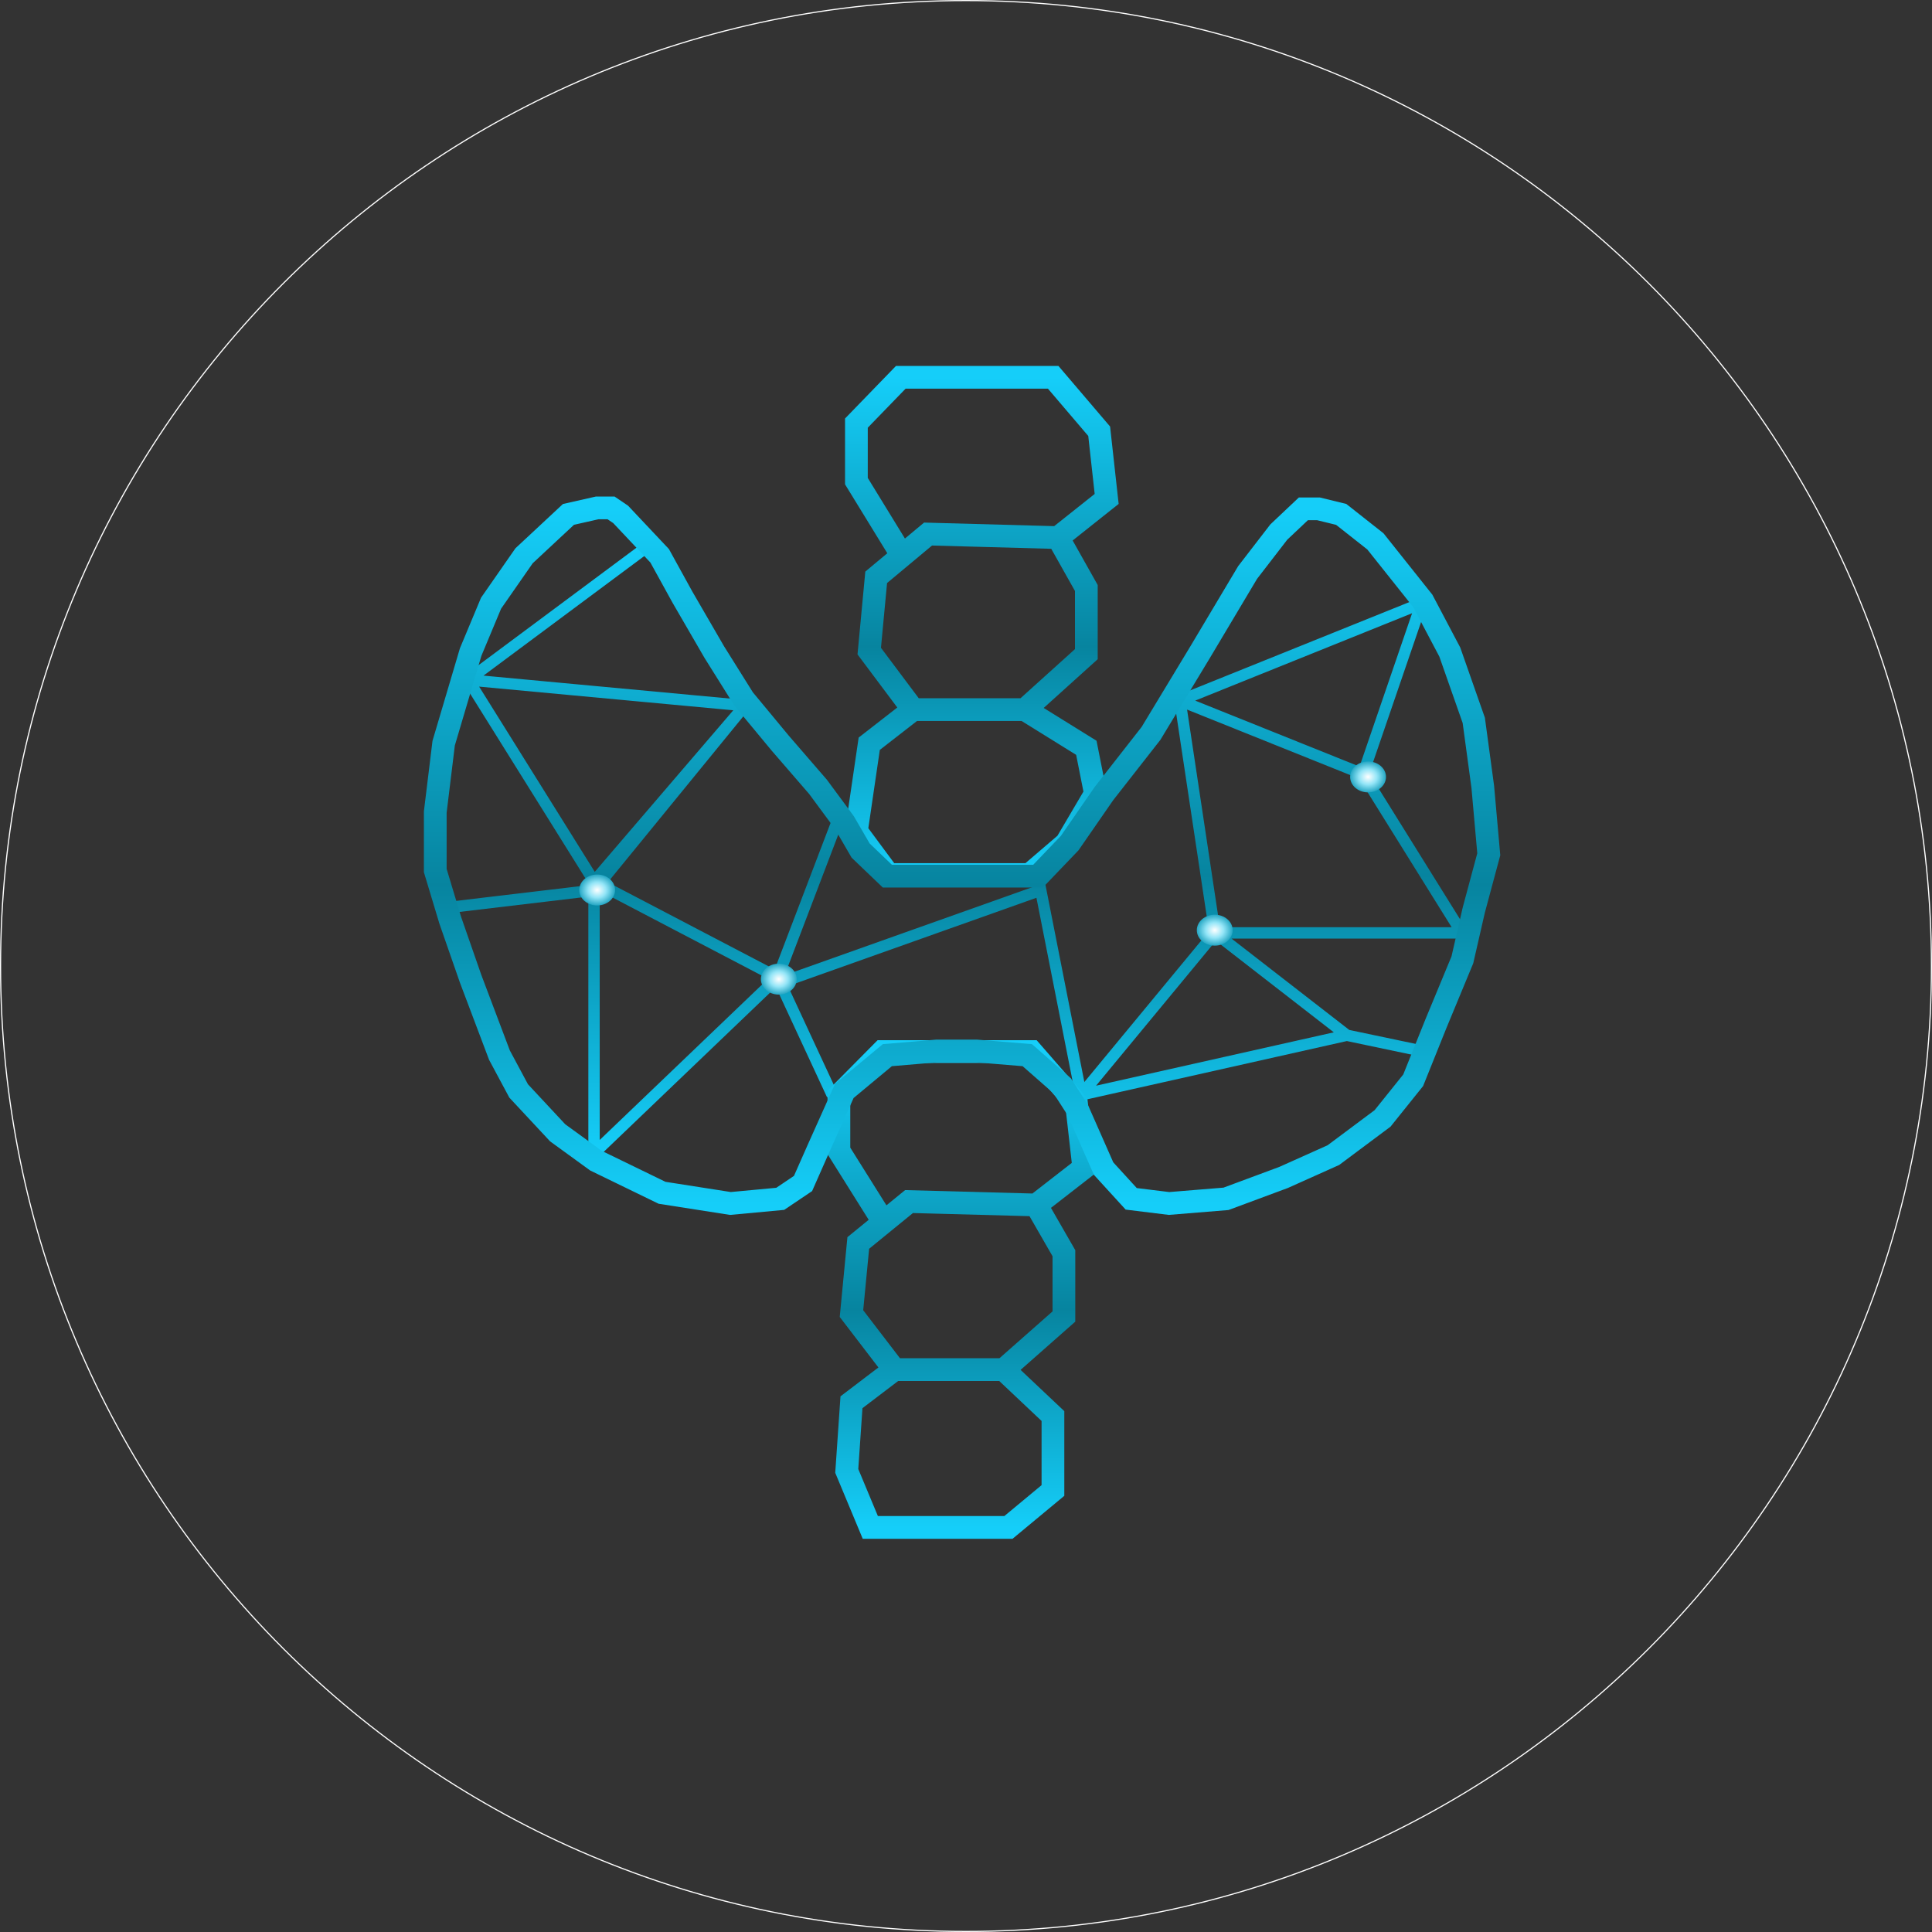 <svg width="1700" height="1700" viewBox="0 0 1700 1700" fill="none" xmlns="http://www.w3.org/2000/svg">
<rect x="0" y="0" width="1700" height="1700" fill="#333333" stroke="none"/>
<path d="M1699.5 850C1699.5 1319.17 1319.17 1699.5 850 1699.5C380.834 1699.5 0.5 1319.17 0.5 850C0.5 380.834 380.834 0.5 850 0.5C1319.17 0.5 1699.5 380.834 1699.5 850Z" stroke="white"/>
<path d="M569.466 481.15L412.006 598.26M412.006 598.26L655.299 620.908M412.006 598.26L522.701 775.581M655.299 620.908L522.701 775.581M655.299 620.908L522.701 783.314M522.701 775.581V783.314M522.701 775.581L684.305 860.098M522.701 783.314L397.207 798.229M522.701 783.314V1014.77L684.305 860.098M684.305 860.098L732.253 963.397M684.305 860.098L739.948 714.264M692 862.86L915.759 783.314L951.276 963.397M951.276 963.397L1069.07 820.877M951.276 963.397L1185.1 910.919M1069.07 820.877L1185.1 910.919M1069.07 820.877L1038.29 616.489M1185.1 910.919L1250.8 924.729M1038.29 616.489L1199.3 681.12M1038.29 616.489L1250.8 530.867L1199.3 681.12M1199.3 681.12L1286.32 820.877H1078.55" stroke="url(#paint0_linear_162_228)" stroke-width="10"/>
<path d="M930.952 473.058L973.77 439.025L967.183 379.467L926.718 332H792.617L753.563 372.302V423.352L793.794 488.954M930.952 473.058L816.614 469.923L793.794 488.954M930.952 473.058L955.89 517.39V575.604L901.78 624.414M803.439 624.414L764.856 572.917L770.973 507.986L793.794 488.954M803.439 624.414H901.78M803.439 624.414L764.856 654.417L753.563 731.386L781.795 769.502H906.014L938.253 741.882L963.889 698.302L955.89 658L901.78 624.414" stroke="url(#paint1_linear_162_228)" stroke-width="20"/>
<path d="M911.747 1060.28L953.644 1027.71L947.198 970.709L907.603 925.279H776.387L738.173 963.851V1012.71L777.538 1075.5M911.747 1060.28L799.868 1057.28L777.538 1075.5M911.747 1060.28L936.149 1102.71V1158.43L883.202 1205.14M786.976 1205.14L749.223 1155.85L755.208 1093.71L777.538 1075.5M786.976 1205.14H883.202M786.976 1205.14L749.223 1233.86L745.079 1294.28L765.797 1344H887.345L926.5 1311.5V1246L883.202 1205.14" stroke="url(#paint2_linear_162_228)" stroke-width="20"/>
<ellipse cx="1068.88" cy="818.476" rx="15.784" ry="13.62" fill="url(#paint3_diamond_162_228)"/>
<ellipse cx="1203.78" cy="683.62" rx="15.784" ry="13.62" fill="url(#paint4_diamond_162_228)"/>
<ellipse cx="525.461" cy="783.122" rx="15.784" ry="13.62" fill="url(#paint5_diamond_162_228)"/>
<ellipse cx="685.289" cy="861.564" rx="15.784" ry="13.62" fill="url(#paint6_diamond_162_228)"/>
<path d="M580.436 489.041L546.122 452.628L537.676 446.9H525.534L500.195 452.628L461.13 489.041L432.095 530.772L414.146 573.731L390.391 653.921L383 714.473V766.023L396.198 809.8L414.146 861.351L439.486 928.449L456.379 959.952L490.692 996.774L524.478 1021.32L582.548 1049.55L642.729 1058.96L686.545 1054.87L706.605 1041.37L719.803 1011.5L742.908 959.952L780.793 928.449L824.328 924.766H859.17L903.92 928.449L934.701 955.451L948.316 976.654L971.085 1028.28L995.369 1054.87L1028.63 1058.96L1078.78 1054.87L1129.46 1036.05L1173.27 1016.41L1216.56 984.09L1243.48 950.542L1263.54 900.628L1286.77 844.577L1296.8 800.799L1310 751.704L1304.72 692.379L1296.8 633.874L1275.69 573.731L1251.93 528.727L1210.23 476.358L1180.14 452.628L1160.08 447.719H1146.88L1125.23 468.175L1097.78 503.77L1056.08 573.731L1012.79 645.329L971.402 698.243L941.213 741.883L913.391 770.933H883.793H841.269H780.793L757.284 748.431L742.908 723.654L719.803 692.379L686.545 653.921L654.343 615.054L628.476 573.731L600.497 525.454L580.436 489.041Z" stroke="url(#paint7_linear_162_228)" stroke-width="20"/>
<defs>
<linearGradient id="paint0_linear_162_228" x1="502.871" y1="481.15" x2="502.871" y2="1014.77" gradientUnits="userSpaceOnUse">
<stop stop-color="#15CEF9"/>
<stop offset="0.542" stop-color="#07849F"/>
<stop offset="1" stop-color="#15CEF9"/>
</linearGradient>
<linearGradient id="paint1_linear_162_228" x1="863.667" y1="332" x2="863.667" y2="769.502" gradientUnits="userSpaceOnUse">
<stop stop-color="#15CEF9"/>
<stop offset="0.542" stop-color="#07849F"/>
<stop offset="1" stop-color="#15CEF9"/>
</linearGradient>
<linearGradient id="paint2_linear_162_228" x1="845.908" y1="925.279" x2="845.908" y2="1344" gradientUnits="userSpaceOnUse">
<stop stop-color="#15CEF9"/>
<stop offset="0.542" stop-color="#07849F"/>
<stop offset="1" stop-color="#15CEF9"/>
</linearGradient>
<radialGradient id="paint3_diamond_162_228" cx="0" cy="0" r="1" gradientUnits="userSpaceOnUse" gradientTransform="translate(1068.88 818.476) rotate(90) scale(13.62 15.784)">
<stop stop-color="white"/>
<stop offset="0.5" stop-color="#93E5F7"/>
<stop offset="1" stop-color="#25A7C4"/>
</radialGradient>
<radialGradient id="paint4_diamond_162_228" cx="0" cy="0" r="1" gradientUnits="userSpaceOnUse" gradientTransform="translate(1203.78 683.62) rotate(90) scale(13.62 15.784)">
<stop stop-color="white"/>
<stop offset="0.5" stop-color="#93E5F7"/>
<stop offset="1" stop-color="#25A7C4"/>
</radialGradient>
<radialGradient id="paint5_diamond_162_228" cx="0" cy="0" r="1" gradientUnits="userSpaceOnUse" gradientTransform="translate(525.461 783.122) rotate(90) scale(13.62 15.784)">
<stop stop-color="white"/>
<stop offset="0.5" stop-color="#93E5F7"/>
<stop offset="1" stop-color="#25A7C4"/>
</radialGradient>
<radialGradient id="paint6_diamond_162_228" cx="0" cy="0" r="1" gradientUnits="userSpaceOnUse" gradientTransform="translate(685.289 861.564) rotate(90) scale(13.62 15.784)">
<stop stop-color="white"/>
<stop offset="0.5" stop-color="#93E5F7"/>
<stop offset="1" stop-color="#25A7C4"/>
</radialGradient>
<linearGradient id="paint7_linear_162_228" x1="846.5" y1="446.9" x2="846.5" y2="1058.96" gradientUnits="userSpaceOnUse">
<stop stop-color="#15CEF9"/>
<stop offset="0.542" stop-color="#07849F"/>
<stop offset="1" stop-color="#15CEF9"/>
</linearGradient>
</defs>
</svg>
